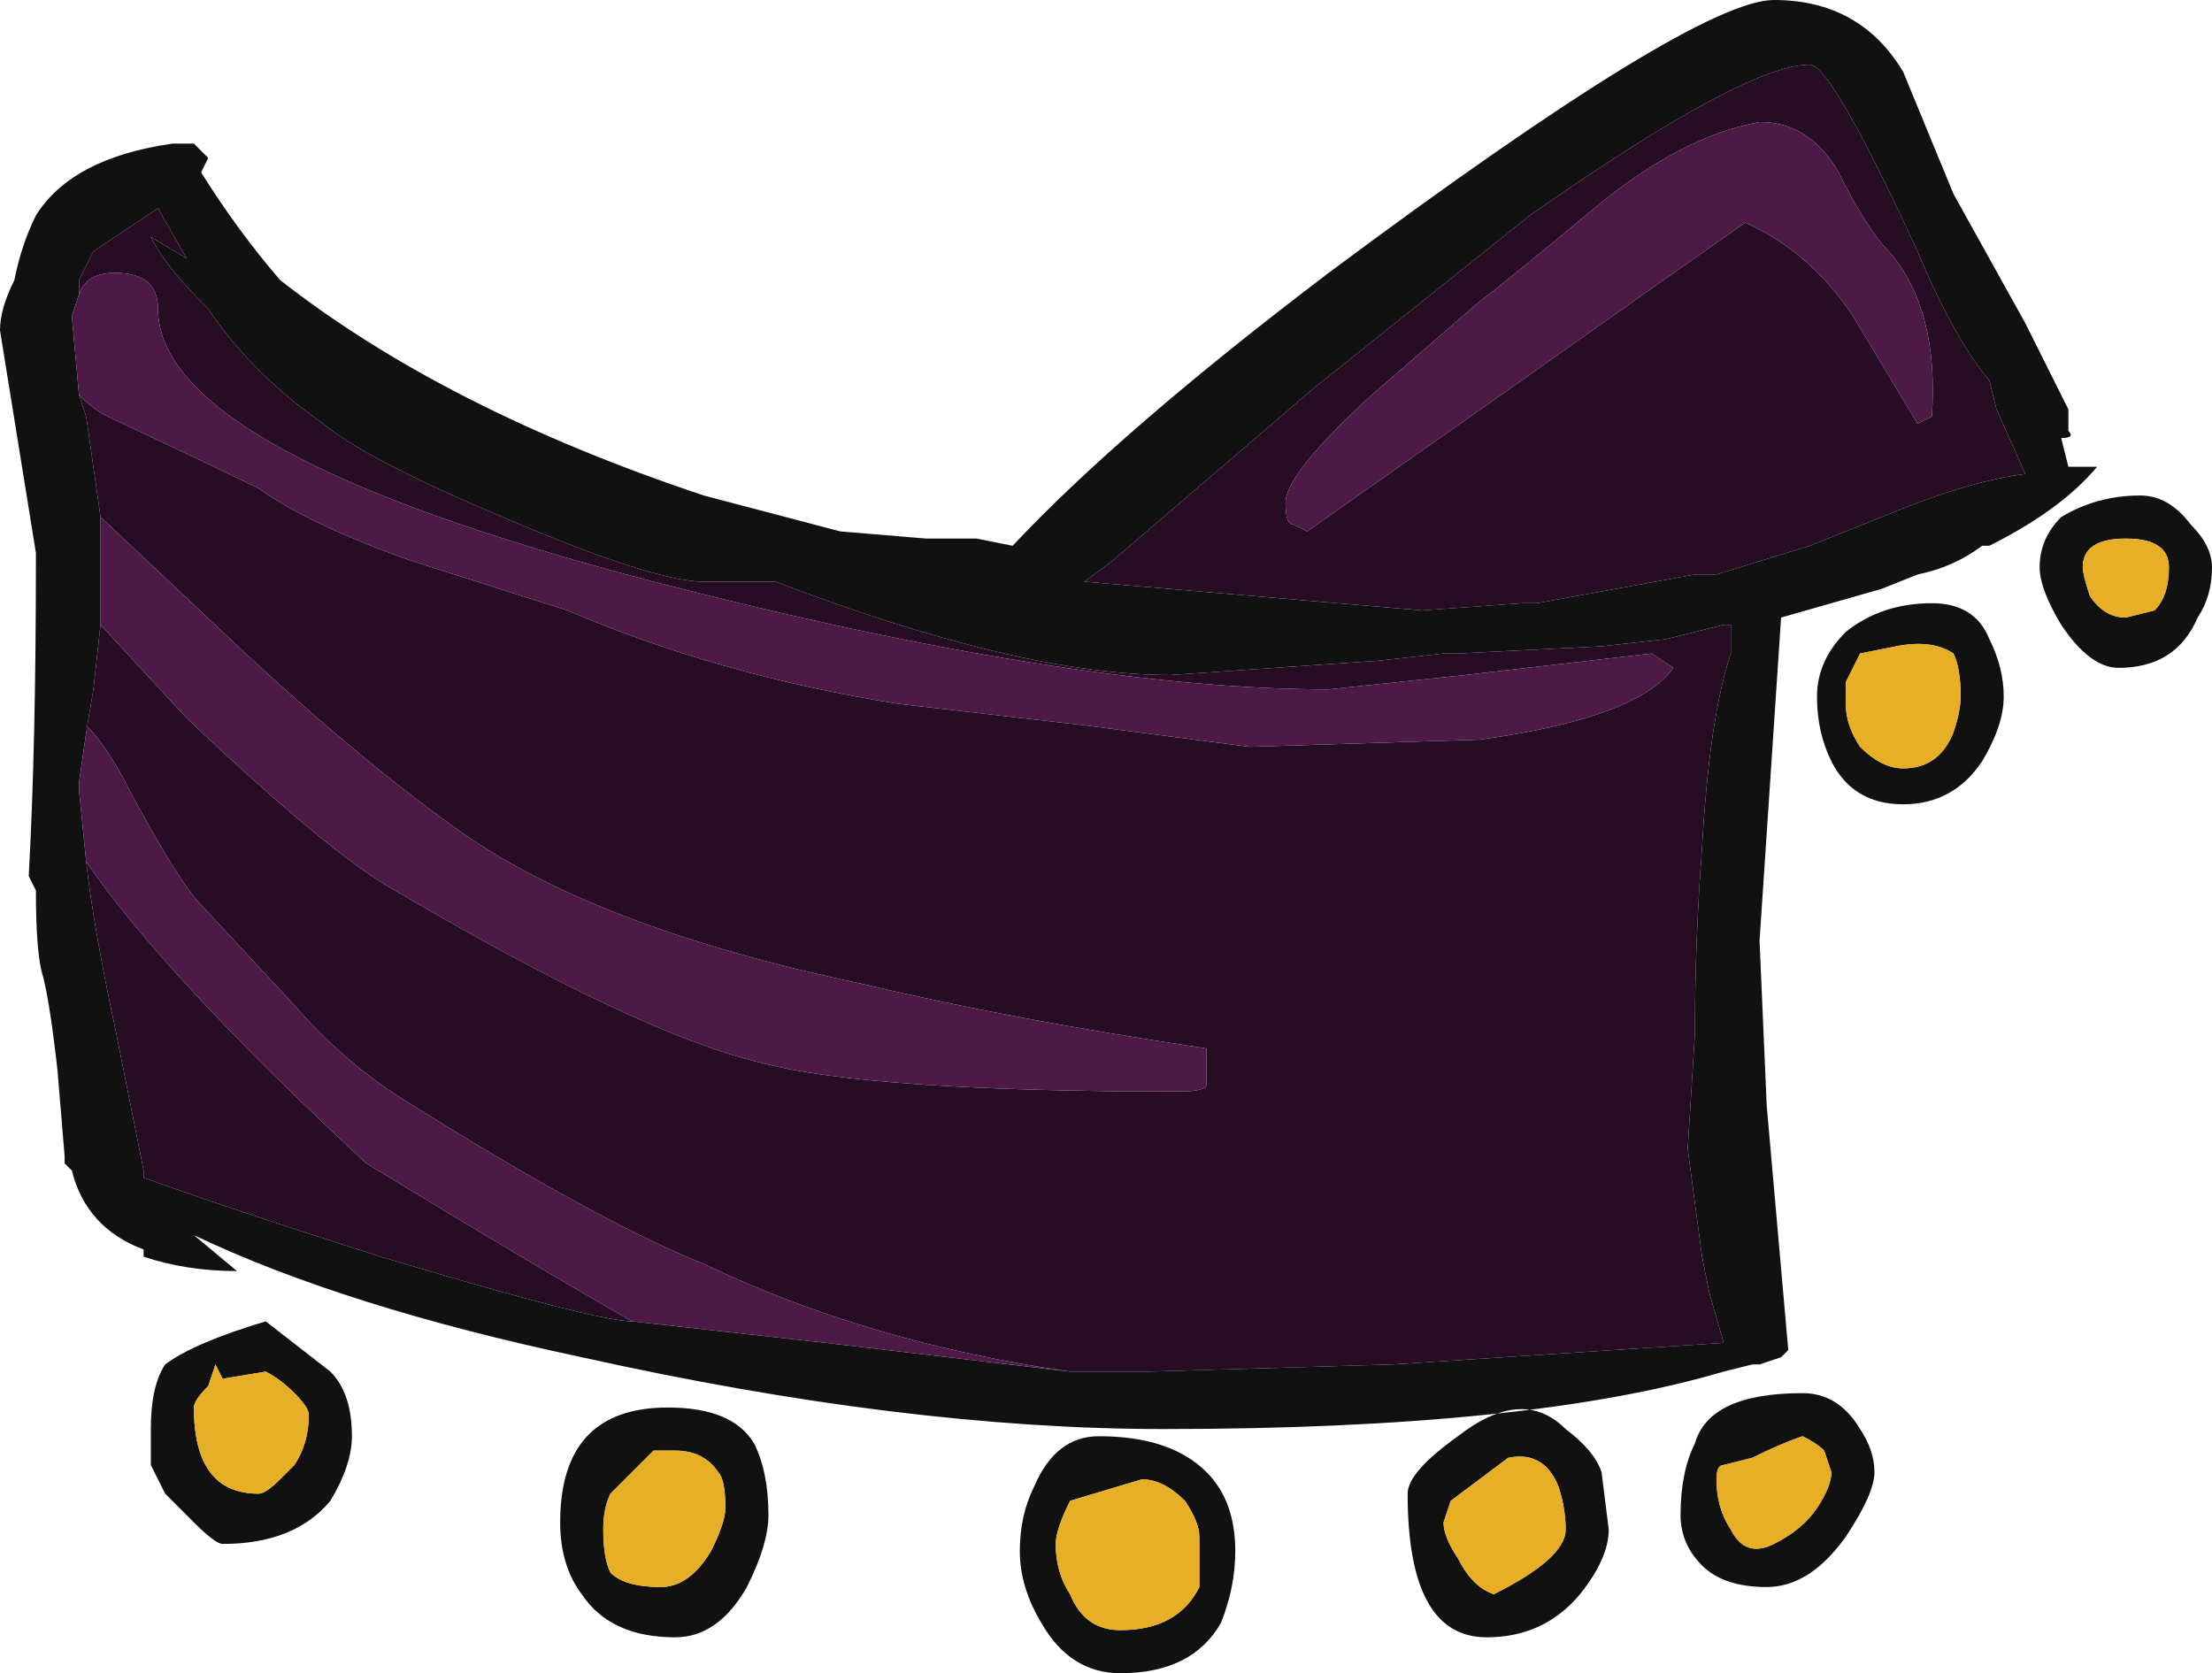 <?xml version="1.0" encoding="UTF-8" standalone="no"?>
<svg xmlns:ffdec="https://www.free-decompiler.com/flash" xmlns:xlink="http://www.w3.org/1999/xlink" ffdec:objectType="shape" height="11.65px" width="15.4px" xmlns="http://www.w3.org/2000/svg">
  <g transform="matrix(1.0, 0.0, 0.0, 1.0, 7.3, 7.85)">
    <path d="M3.4 -3.65 L4.5 -3.85 4.65 -3.85 5.3 -4.05 5.8 -4.25 Q6.4 -4.5 6.8 -4.55 L6.6 -5.0 6.55 -5.2 Q6.3 -5.5 6.05 -6.1 5.45 -7.4 5.3 -7.4 4.85 -7.4 3.35 -6.35 L1.85 -5.15 0.45 -3.95 0.25 -3.8 2.6 -3.6 3.3 -3.65 3.4 -3.65 M0.15 1.7 L0.7 1.7 2.4 1.65 4.7 1.5 4.6 1.15 4.55 0.9 4.45 0.15 4.5 -0.65 Q4.5 -1.3 4.55 -1.95 4.6 -2.85 4.75 -3.3 L4.75 -3.5 4.7 -3.5 4.3 -3.4 3.85 -3.35 2.85 -3.3 2.75 -3.3 2.3 -3.25 0.85 -3.15 Q-0.2 -3.15 -1.9 -3.8 L-2.4 -3.8 Q-2.75 -3.8 -3.8 -4.25 -4.75 -4.65 -5.05 -4.9 -5.55 -5.25 -5.85 -5.7 L-5.9 -5.75 Q-6.15 -6.0 -6.25 -6.2 L-6.0 -6.05 -6.2 -6.4 -6.65 -6.1 -6.75 -5.9 -6.75 -5.8 -6.8 -5.65 -6.75 -5.1 -6.7 -4.95 -6.6 -4.25 -6.6 -3.5 -6.65 -3.05 -6.7 -2.75 -6.75 -2.4 -6.75 -2.35 -6.7 -1.85 Q-6.65 -1.4 -6.5 -0.7 L-6.3 0.3 -6.3 0.35 Q-5.75 0.55 -4.65 0.9 -3.15 1.35 -2.9 1.35 L-1.55 1.5 0.15 1.7 M5.55 -3.45 Q5.8 -3.65 6.15 -3.65 6.45 -3.65 6.55 -3.4 6.65 -3.2 6.65 -3.0 6.65 -2.8 6.5 -2.55 6.3 -2.25 5.95 -2.25 5.6 -2.25 5.45 -2.55 5.35 -2.75 5.35 -3.0 5.35 -3.25 5.55 -3.45 M5.55 -2.95 Q5.55 -2.8 5.65 -2.65 5.8 -2.5 5.95 -2.5 6.2 -2.5 6.3 -2.75 6.35 -2.9 6.35 -3.0 6.35 -3.2 6.3 -3.3 6.15 -3.4 5.9 -3.35 L5.65 -3.3 5.55 -3.1 5.55 -2.95 M5.0 -0.15 L5.15 1.55 5.1 1.6 4.95 1.65 4.9 1.65 4.7 1.7 Q3.35 2.1 0.8 2.1 -1.0 2.1 -3.25 1.6 -4.9 1.25 -5.95 0.75 L-5.65 1.0 Q-6.0 1.0 -6.3 0.9 L-6.3 0.85 Q-6.7 0.7 -6.8 0.3 L-6.85 0.25 -6.85 0.2 -6.9 -0.4 Q-6.95 -0.85 -7.0 -1.05 -7.05 -1.2 -7.05 -1.65 L-7.1 -1.75 Q-7.05 -2.65 -7.05 -3.95 L-7.05 -4.0 -7.3 -5.55 Q-7.3 -5.7 -7.2 -5.9 -7.15 -6.15 -7.05 -6.35 -6.8 -6.75 -6.1 -6.85 L-5.95 -6.85 -5.85 -6.75 -5.9 -6.65 Q-5.65 -6.25 -5.35 -5.9 -4.2 -5.0 -2.4 -4.4 L-1.45 -4.15 -0.85 -4.1 -0.5 -4.1 -0.25 -4.05 Q0.5 -4.85 1.95 -5.95 4.5 -7.85 5.05 -7.85 5.65 -7.85 5.95 -7.35 L6.3 -6.5 6.8 -5.6 7.1 -5.0 7.1 -4.85 Q7.15 -4.8 7.05 -4.8 L7.1 -4.6 7.3 -4.6 Q7.05 -4.3 6.55 -4.05 L6.5 -4.05 Q6.3 -3.9 6.05 -3.85 L5.8 -3.75 5.1 -3.55 4.95 -1.3 5.0 -0.15 M7.05 -4.25 Q7.3 -4.4 7.6 -4.4 7.8 -4.4 7.95 -4.2 8.1 -4.05 8.1 -3.9 8.1 -3.7 8.0 -3.55 7.85 -3.2 7.45 -3.2 7.25 -3.2 7.05 -3.5 6.9 -3.75 6.9 -3.9 6.9 -4.1 7.05 -4.25 M7.5 -4.1 Q7.2 -4.1 7.2 -3.9 7.2 -3.85 7.25 -3.7 7.35 -3.55 7.5 -3.55 L7.7 -3.6 Q7.8 -3.7 7.8 -3.9 7.8 -4.1 7.5 -4.1 M3.6 2.8 Q3.6 2.65 3.55 2.5 3.45 2.25 3.2 2.3 L2.8 2.6 2.75 2.75 Q2.75 2.85 2.85 3.0 2.95 3.2 3.1 3.25 3.6 3.0 3.6 2.8 M3.9 2.8 Q3.9 3.0 3.7 3.25 3.45 3.55 3.05 3.55 2.5 3.55 2.5 2.55 2.5 2.4 2.85 2.15 3.3 1.8 3.6 2.1 3.8 2.25 3.85 2.4 L3.9 2.8 M5.65 2.1 Q5.75 2.25 5.75 2.4 5.75 2.55 5.55 2.85 5.3 3.2 5.0 3.2 4.7 3.2 4.55 3.05 4.4 2.9 4.4 2.7 4.4 2.4 4.5 2.2 4.6 1.85 5.25 1.85 5.5 1.85 5.65 2.1 M5.25 2.15 Q5.1 2.2 4.9 2.3 L4.7 2.35 Q4.65 2.35 4.65 2.45 4.65 2.65 4.75 2.8 4.85 3.0 5.05 2.9 5.25 2.8 5.35 2.65 5.45 2.5 5.45 2.4 L5.4 2.25 Q5.35 2.2 5.25 2.15 M0.15 2.6 Q0.05 2.8 0.05 2.9 0.05 3.1 0.15 3.25 0.25 3.5 0.5 3.5 0.9 3.5 1.05 3.2 L1.05 2.85 Q1.05 2.75 0.95 2.6 0.8 2.45 0.65 2.45 L0.15 2.6 M1.2 3.45 Q1.0 3.8 0.5 3.8 0.15 3.8 -0.05 3.45 -0.2 3.2 -0.2 2.95 -0.2 2.7 -0.1 2.5 0.05 2.15 0.35 2.15 0.85 2.15 1.1 2.4 1.3 2.6 1.3 2.95 1.3 3.2 1.2 3.45 M-2.05 2.2 Q-1.95 2.4 -1.95 2.7 -1.95 2.9 -2.1 3.2 -2.3 3.55 -2.6 3.55 -3.05 3.55 -3.25 3.25 -3.4 3.05 -3.4 2.75 -3.4 1.95 -2.65 1.95 -2.2 1.95 -2.05 2.2 M-2.35 2.95 Q-2.25 2.75 -2.25 2.65 -2.25 2.45 -2.3 2.4 -2.4 2.25 -2.6 2.25 L-2.75 2.25 -3.05 2.55 Q-3.1 2.65 -3.1 2.8 -3.1 3.0 -3.05 3.1 -2.95 3.2 -2.7 3.2 -2.5 3.2 -2.35 2.95 M-5.75 1.75 L-5.8 1.65 -5.85 1.8 Q-5.95 1.9 -5.95 1.95 -5.95 2.55 -5.5 2.55 -5.45 2.55 -5.35 2.45 L-5.25 2.35 Q-5.15 2.2 -5.15 2.0 -5.15 1.95 -5.25 1.85 -5.35 1.75 -5.45 1.7 L-5.75 1.75 M-5.0 1.7 Q-4.85 1.85 -4.85 2.15 -4.85 2.35 -5.0 2.6 -5.25 2.9 -5.75 2.9 -5.8 2.9 -5.95 2.75 L-6.15 2.55 -6.25 2.35 -6.25 2.1 Q-6.25 1.8 -6.15 1.65 -5.95 1.5 -5.45 1.35 L-5.0 1.7" fill="#111111" fill-rule="evenodd" stroke="none"/>
    <path d="M4.85 -6.3 Q5.3 -6.1 5.6 -5.65 5.9 -5.15 6.05 -4.9 L6.15 -4.95 Q6.2 -5.7 5.85 -6.1 5.7 -6.25 5.5 -6.65 5.3 -7.0 4.95 -7.0 4.4 -6.9 3.8 -6.4 3.2 -5.9 3.0 -5.75 L2.25 -5.1 Q1.65 -4.55 1.65 -4.35 1.65 -4.2 1.7 -4.2 L1.8 -4.15 3.15 -5.1 Q4.35 -5.95 4.85 -6.3 M-6.75 -5.8 L-6.75 -5.9 -6.65 -6.1 -6.2 -6.4 -6.0 -6.05 -6.25 -6.2 Q-6.15 -6.0 -5.9 -5.75 L-5.85 -5.7 Q-5.55 -5.25 -5.05 -4.9 -4.75 -4.65 -3.8 -4.25 -2.75 -3.8 -2.4 -3.8 L-1.9 -3.8 Q-0.2 -3.15 0.85 -3.15 L2.3 -3.25 2.75 -3.3 2.85 -3.3 3.85 -3.35 4.3 -3.4 4.7 -3.5 4.75 -3.5 4.75 -3.3 Q4.6 -2.85 4.55 -1.95 4.5 -1.3 4.5 -0.65 L4.45 0.15 4.55 0.9 4.6 1.15 4.7 1.5 2.4 1.65 0.7 1.7 0.15 1.7 Q-1.25 1.5 -2.4 0.95 -3.15 0.65 -4.5 -0.2 -4.9 -0.45 -5.25 -0.85 L-5.9 -1.55 Q-6.05 -1.7 -6.4 -2.35 -6.55 -2.65 -6.7 -2.8 L-6.7 -2.75 -6.65 -3.05 -6.6 -3.5 -6.0 -2.85 Q-5.0 -1.9 -4.55 -1.65 -2.85 -0.65 -2.0 -0.45 -1.25 -0.25 0.9 -0.25 1.1 -0.25 1.1 -0.3 L1.1 -0.5 Q1.1 -0.7 1.1 -0.55 -0.25 -0.75 -1.3 -1.0 -3.2 -1.4 -4.15 -2.1 -4.85 -2.6 -5.75 -3.45 L-6.6 -4.25 -6.7 -4.95 -6.75 -5.1 Q-6.65 -5.0 -6.55 -4.95 -5.7 -4.55 -5.5 -4.45 -5.15 -4.2 -4.45 -3.95 L-3.35 -3.6 Q-2.3 -3.15 -1.05 -2.95 L0.25 -2.8 1.4 -2.65 3.0 -2.7 Q4.1 -2.85 4.35 -3.2 L4.2 -3.3 2.9 -3.15 1.95 -3.05 Q0.15 -3.05 -2.75 -3.8 -6.2 -4.7 -6.2 -5.7 -6.2 -5.95 -6.5 -5.95 -6.7 -5.95 -6.75 -5.8 M3.4 -3.65 L3.3 -3.65 2.6 -3.6 0.25 -3.8 0.45 -3.95 1.85 -5.15 3.35 -6.35 Q4.85 -7.4 5.3 -7.4 5.45 -7.4 6.05 -6.1 6.3 -5.5 6.55 -5.2 L6.6 -5.0 6.8 -4.55 Q6.4 -4.5 5.8 -4.25 L5.3 -4.05 4.65 -3.85 4.5 -3.85 3.4 -3.65 M-2.9 1.35 Q-3.15 1.35 -4.65 0.9 -5.75 0.55 -6.3 0.35 L-6.3 0.3 -6.5 -0.7 Q-6.65 -1.4 -6.7 -1.85 -6.15 -1.05 -4.75 0.25 -3.6 0.95 -2.9 1.35" fill="#260d23" fill-rule="evenodd" stroke="none"/>
    <path d="M5.55 -2.95 L5.55 -3.1 5.65 -3.3 5.9 -3.35 Q6.15 -3.4 6.3 -3.3 6.35 -3.2 6.35 -3.0 6.35 -2.9 6.3 -2.75 6.2 -2.5 5.95 -2.5 5.8 -2.5 5.65 -2.65 5.55 -2.8 5.55 -2.95 M3.6 2.8 Q3.6 3.0 3.1 3.25 2.95 3.2 2.85 3.0 2.75 2.85 2.75 2.75 L2.8 2.6 3.2 2.3 Q3.45 2.25 3.55 2.5 3.6 2.65 3.6 2.8 M7.5 -4.1 Q7.8 -4.1 7.8 -3.9 7.8 -3.7 7.7 -3.6 L7.5 -3.55 Q7.35 -3.55 7.25 -3.7 7.2 -3.85 7.2 -3.9 7.2 -4.1 7.5 -4.1 M0.15 2.6 L0.65 2.45 Q0.8 2.45 0.95 2.6 1.05 2.75 1.05 2.85 L1.05 3.2 Q0.9 3.5 0.5 3.5 0.25 3.5 0.15 3.25 0.05 3.1 0.05 2.9 0.05 2.8 0.15 2.6 M5.25 2.15 Q5.35 2.2 5.4 2.25 L5.45 2.4 Q5.45 2.5 5.35 2.65 5.25 2.8 5.05 2.9 4.85 3.0 4.75 2.8 4.65 2.65 4.65 2.45 4.65 2.35 4.7 2.35 L4.9 2.3 Q5.1 2.2 5.25 2.15 M-5.75 1.75 L-5.45 1.7 Q-5.35 1.75 -5.25 1.85 -5.15 1.95 -5.15 2.0 -5.15 2.2 -5.25 2.35 L-5.35 2.45 Q-5.45 2.55 -5.5 2.55 -5.95 2.55 -5.95 1.95 -5.95 1.9 -5.85 1.8 L-5.8 1.65 -5.75 1.75 M-2.35 2.95 Q-2.5 3.2 -2.7 3.2 -2.95 3.2 -3.05 3.1 -3.1 3.0 -3.1 2.8 -3.1 2.65 -3.05 2.55 L-2.75 2.25 -2.6 2.25 Q-2.4 2.25 -2.3 2.4 -2.25 2.45 -2.25 2.65 -2.25 2.75 -2.35 2.95" fill="#e6af26" fill-rule="evenodd" stroke="none"/>
    <path d="M4.85 -6.3 Q4.35 -5.95 3.15 -5.1 L1.8 -4.15 1.7 -4.2 Q1.65 -4.2 1.65 -4.35 1.65 -4.55 2.25 -5.1 L3.0 -5.75 Q3.2 -5.9 3.8 -6.4 4.4 -6.9 4.95 -7.0 5.3 -7.0 5.5 -6.65 5.7 -6.25 5.85 -6.1 6.2 -5.7 6.15 -4.95 L6.05 -4.9 Q5.9 -5.15 5.6 -5.65 5.3 -6.1 4.85 -6.3 M-6.75 -5.8 Q-6.7 -5.95 -6.5 -5.95 -6.2 -5.95 -6.2 -5.7 -6.2 -4.7 -2.75 -3.8 0.15 -3.05 1.95 -3.05 L2.9 -3.15 4.2 -3.3 4.35 -3.2 Q4.1 -2.85 3.0 -2.7 L1.4 -2.65 0.25 -2.8 -1.05 -2.95 Q-2.3 -3.15 -3.35 -3.6 L-4.45 -3.95 Q-5.15 -4.2 -5.5 -4.45 -5.7 -4.55 -6.55 -4.95 -6.65 -5.0 -6.75 -5.1 L-6.8 -5.65 -6.75 -5.8 M-6.6 -4.25 L-5.75 -3.45 Q-4.85 -2.6 -4.15 -2.1 -3.2 -1.4 -1.3 -1.0 -0.25 -0.75 1.1 -0.55 1.1 -0.7 1.1 -0.5 L1.1 -0.3 Q1.1 -0.25 0.9 -0.25 -1.25 -0.25 -2.0 -0.45 -2.85 -0.65 -4.55 -1.65 -5.0 -1.9 -6.0 -2.85 L-6.6 -3.5 -6.6 -4.25 M-6.7 -2.75 L-6.7 -2.8 Q-6.55 -2.65 -6.4 -2.35 -6.05 -1.7 -5.9 -1.55 L-5.25 -0.85 Q-4.9 -0.45 -4.5 -0.2 -3.15 0.65 -2.4 0.95 -1.25 1.5 0.15 1.7 L-1.55 1.5 -2.9 1.35 Q-3.6 0.95 -4.75 0.25 -6.15 -1.05 -6.7 -1.85 L-6.75 -2.35 -6.75 -2.4 -6.7 -2.75" fill="#4d1a47" fill-rule="evenodd" stroke="none"/>
  </g>
</svg>
